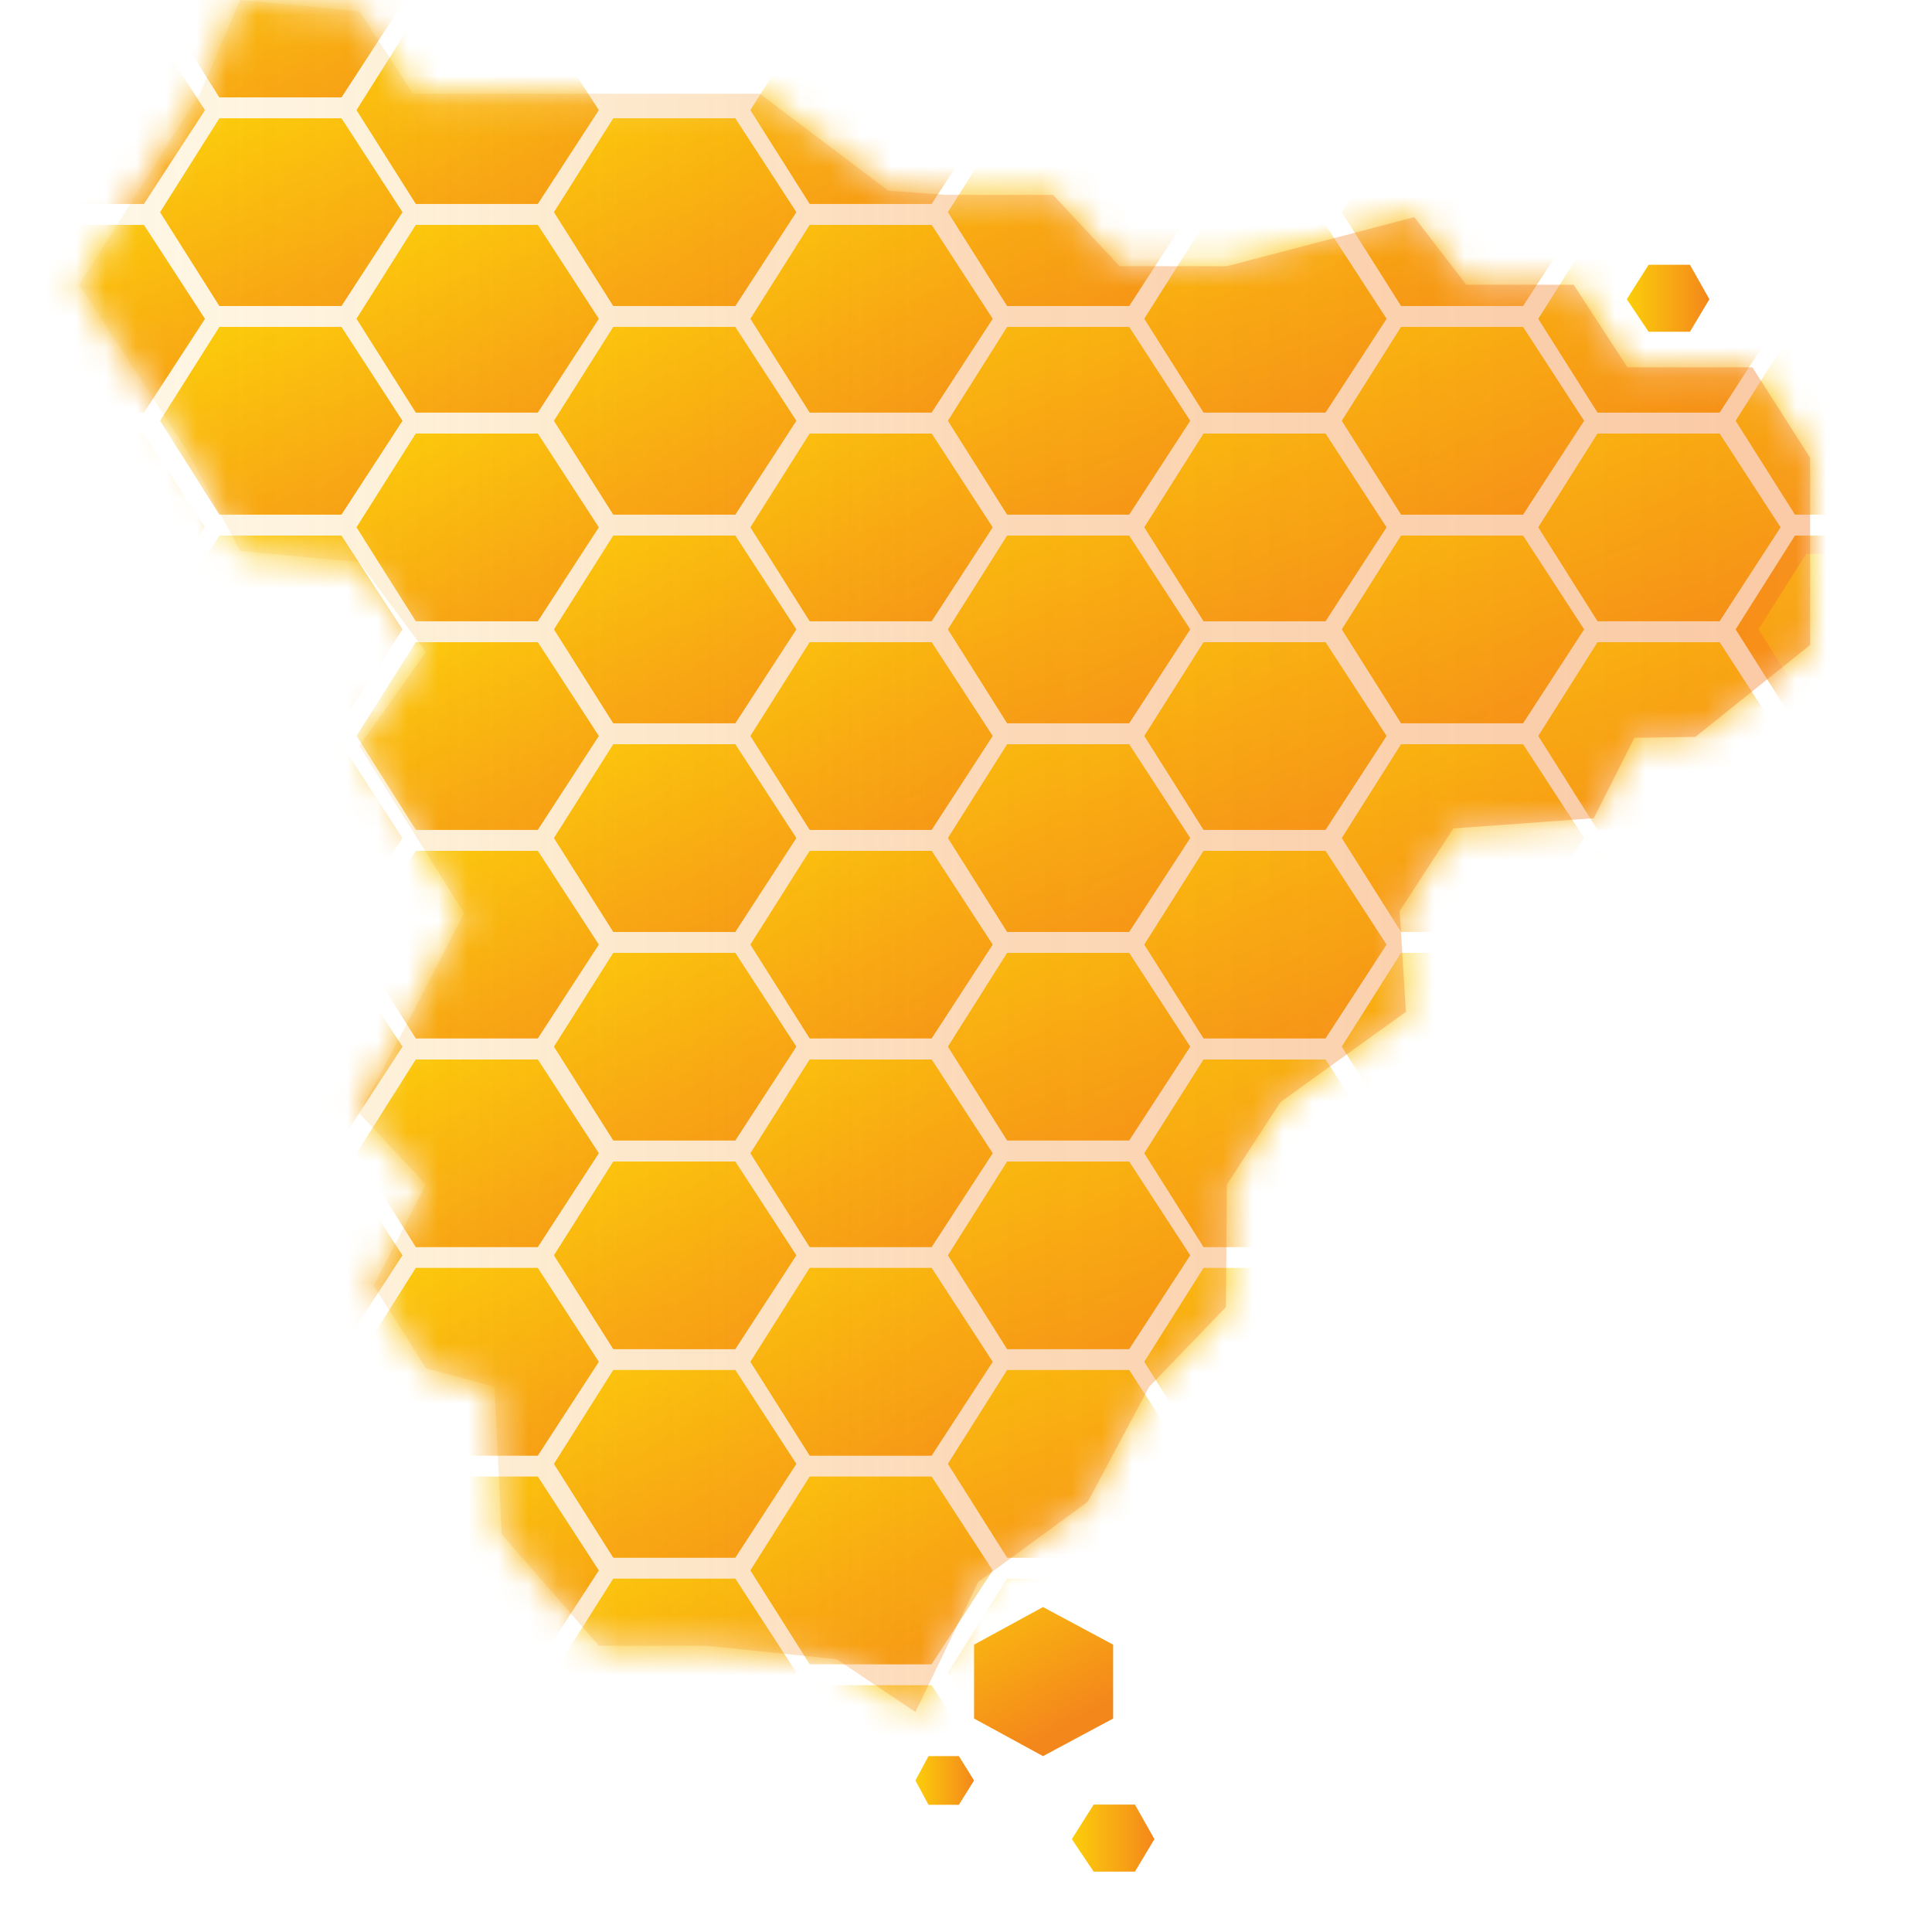<svg width="64" height="64" viewBox="0 0 64 64" fill="none" xmlns="http://www.w3.org/2000/svg">
<path d="M31.764 59.786H30.757L30.325 58.98L30.757 58.174H31.764L32.267 58.98L31.764 59.786Z" fill="url(#paint0_linear_1110_7995)"/>
<path d="M37.597 62H36.229L35.506 60.923L36.229 59.78H37.597L38.242 60.923L37.597 62Z" fill="url(#paint1_linear_1110_7995)"/>
<path d="M55.981 10.99H54.613L53.89 9.913L54.613 8.771H55.981L56.626 9.913L55.981 10.99Z" fill="url(#paint2_linear_1110_7995)"/>
<path d="M32.267 56.929V54.481L34.551 53.236L36.874 54.481V56.929L34.551 58.174L32.267 56.929Z" fill="url(#paint3_linear_1110_7995)"/>
<mask id="mask0_1110_7995" style="mask-type:alpha" maskUnits="userSpaceOnUse" x="2" y="0" width="58" height="57">
<path d="M16.619 50.824L16.38 45.939L14.109 45.325L12.38 42.589L14.109 39.238L11.902 36.88L13.683 33.529L15.374 30.251L11.902 24.711L14.109 21.601L11.902 18.623L7.953 18.25L6.179 14.9L2.623 9.432L6.624 3.104L7.953 0L11.902 0.373L13.683 3.104H25.169L29.421 6.316L31.325 6.454H34.88L37.087 8.818H40.643L46.85 7.194L48.573 9.432H52.129L53.91 12.169H58.052L59.962 15.165V21.366L56.161 24.41L54.142 24.44L52.793 27.105L48.147 27.442L46.366 30.179L46.573 33.517L42.417 36.507L40.643 39.238L40.61 43.298L38.068 45.939L36.035 49.747L32.403 52.406L30.325 56.712L27.711 54.962L23.394 54.517H19.839L16.619 50.824Z" fill="#FCCE0B"/>
</mask>
<g mask="url(#mask0_1110_7995)">
<path d="M4.765 6.755H0.726L-1.236 3.651L0.726 0.541H4.765L6.785 3.651L4.765 6.755Z" fill="url(#paint4_linear_1110_7995)"/>
<path d="M4.404 1.143L6.03 3.645L4.404 6.147H1.1L-0.481 3.645L1.1 1.143H4.404ZM4.765 0.541H0.726L-1.236 3.645L0.726 6.749H4.765L6.785 3.645L4.765 0.541Z" fill="url(#paint5_linear_1110_7995)"/>
<path d="M4.765 13.667H0.726L-1.236 10.563L0.726 7.453H4.765L6.785 10.563L4.765 13.667Z" fill="url(#paint6_linear_1110_7995)"/>
<path d="M4.404 8.055L6.03 10.557L4.404 13.059H1.1L-0.481 10.557L1.1 8.055H4.404ZM4.765 7.453H0.726L-1.236 10.563L0.726 13.667H4.765L6.785 10.563L4.765 7.453Z" fill="url(#paint7_linear_1110_7995)"/>
<path d="M4.765 20.578H0.726L-1.236 17.468L0.726 14.364H4.765L6.785 17.468L4.765 20.578Z" fill="url(#paint8_linear_1110_7995)"/>
<path d="M4.404 14.966L6.03 17.468L4.404 19.971H1.1L-0.481 17.468L1.1 14.966H4.404ZM4.765 14.364H0.726L-1.236 17.468L0.726 20.572H4.765L6.785 17.468L4.765 14.364Z" fill="url(#paint9_linear_1110_7995)"/>
<path d="M11.309 3.224H7.269L5.307 0.12L7.269 -2.984H11.309L13.328 0.12L11.309 3.224Z" fill="url(#paint10_linear_1110_7995)"/>
<path d="M10.947 -2.382L12.573 0.12L10.947 2.622H7.643L6.062 0.12L7.643 -2.382H10.947ZM11.309 -2.984H7.269L5.307 0.12L7.269 3.224H11.309L13.328 0.12L11.309 -2.984Z" fill="url(#paint11_linear_1110_7995)"/>
<path d="M11.309 10.136H7.269L5.307 7.032L7.269 3.922H11.309L13.328 7.032L11.309 10.136Z" fill="url(#paint12_linear_1110_7995)"/>
<path d="M10.947 4.523L12.573 7.026L10.947 9.528H7.643L6.062 7.026L7.643 4.523H10.947ZM11.309 3.922H7.269L5.307 7.026L7.269 10.13H11.309L13.328 7.026L11.309 3.922Z" fill="url(#paint13_linear_1110_7995)"/>
<path d="M11.309 17.047H7.269L5.307 13.943L7.269 10.834H11.309L13.328 13.943L11.309 17.047Z" fill="url(#paint14_linear_1110_7995)"/>
<path d="M10.947 11.435L12.573 13.937L10.947 16.44H7.643L6.062 13.937L7.643 11.435H10.947ZM11.309 10.834H7.269L5.307 13.937L7.269 17.041H11.309L13.328 13.937L11.309 10.834Z" fill="url(#paint15_linear_1110_7995)"/>
<path d="M11.309 23.959H7.269L5.307 20.849L7.269 17.745H11.309L13.328 20.849L11.309 23.959Z" fill="url(#paint16_linear_1110_7995)"/>
<path d="M10.947 18.347L12.573 20.849L10.947 23.351H7.643L6.056 20.849L7.637 18.347H10.947ZM11.309 17.745H7.269L5.307 20.849L7.269 23.953H11.309L13.328 20.849L11.309 17.745Z" fill="url(#paint17_linear_1110_7995)"/>
<path d="M11.309 30.871H7.269L5.307 27.761L7.269 24.657H11.309L13.328 27.761L11.309 30.871Z" fill="url(#paint18_linear_1110_7995)"/>
<path d="M10.947 25.258L12.573 27.761L10.947 30.263H7.643L6.062 27.761L7.643 25.258H10.947ZM11.309 24.657H7.269L5.307 27.761L7.269 30.865H11.309L13.328 27.761L11.309 24.657Z" fill="url(#paint19_linear_1110_7995)"/>
<path d="M11.309 37.776H7.269L5.307 34.672L7.269 31.568H11.309L13.328 34.672L11.309 37.776Z" fill="url(#paint20_linear_1110_7995)"/>
<path d="M10.947 32.17L12.573 34.672L10.947 37.175H7.643L6.062 34.672L7.643 32.17H10.947ZM11.309 31.568H7.269L5.307 34.672L7.269 37.776H11.309L13.328 34.672L11.309 31.568Z" fill="url(#paint21_linear_1110_7995)"/>
<path d="M11.309 44.688H7.269L5.307 41.584L7.269 38.48H11.309L13.328 41.584L11.309 44.688Z" fill="url(#paint22_linear_1110_7995)"/>
<path d="M10.947 39.081L12.573 41.584L10.947 44.086H7.643L6.062 41.584L7.643 39.081H10.947ZM11.309 38.48H7.269L5.307 41.584L7.269 44.688H11.309L13.328 41.584L11.309 38.48Z" fill="url(#paint23_linear_1110_7995)"/>
<path d="M17.813 6.755H13.78L11.818 3.651L13.78 0.541H17.813L19.832 3.651L17.813 6.755Z" fill="url(#paint24_linear_1110_7995)"/>
<path d="M17.451 1.143L19.078 3.645L17.451 6.147H14.148L12.567 3.645L14.148 1.143H17.451ZM17.813 0.541H13.773L11.812 3.645L13.773 6.749H17.813L19.832 3.645L17.813 0.541Z" fill="url(#paint25_linear_1110_7995)"/>
<path d="M17.813 13.666H13.78L11.818 10.563L13.78 7.453H17.813L19.832 10.563L17.813 13.666Z" fill="url(#paint26_linear_1110_7995)"/>
<path d="M17.451 8.055L19.078 10.557L17.451 13.059H14.148L12.567 10.557L14.148 8.055H17.451ZM17.813 7.453H13.773L11.812 10.557L13.773 13.661H17.813L19.832 10.557L17.813 7.453Z" fill="url(#paint27_linear_1110_7995)"/>
<path d="M17.813 20.579H13.78L11.818 17.469L13.78 14.365H17.813L19.832 17.469L17.813 20.579Z" fill="url(#paint28_linear_1110_7995)"/>
<path d="M17.451 14.966L19.078 17.468L17.451 19.971H14.148L12.567 17.468L14.148 14.966H17.451ZM17.813 14.364H13.773L11.812 17.468L13.773 20.572H17.813L19.832 17.468L17.813 14.364Z" fill="url(#paint29_linear_1110_7995)"/>
<path d="M17.813 27.49H13.78L11.818 24.38L13.78 21.276H17.813L19.832 24.38L17.813 27.49Z" fill="url(#paint30_linear_1110_7995)"/>
<path d="M17.451 21.877L19.078 24.38L17.451 26.882H14.148L12.567 24.38L14.148 21.877H17.451ZM17.813 21.276H13.773L11.812 24.38L13.773 27.484H17.813L19.832 24.38L17.813 21.276Z" fill="url(#paint31_linear_1110_7995)"/>
<path d="M17.813 34.395H13.78L11.818 31.291L13.78 28.188H17.813L19.832 31.291L17.813 34.395Z" fill="url(#paint32_linear_1110_7995)"/>
<path d="M17.451 28.789L19.078 31.291L17.451 33.794H14.148L12.567 31.291L14.148 28.789H17.451ZM17.813 28.188H13.773L11.812 31.291L13.773 34.395H17.813L19.832 31.291L17.813 28.188Z" fill="url(#paint33_linear_1110_7995)"/>
<path d="M17.813 41.307H13.78L11.818 38.203L13.78 35.099H17.813L19.832 38.203L17.813 41.307Z" fill="url(#paint34_linear_1110_7995)"/>
<path d="M17.451 35.701L19.078 38.203L17.451 40.705H14.148L12.567 38.203L14.148 35.701H17.451ZM17.813 35.099H13.773L11.812 38.203L13.773 41.307H17.813L19.832 38.203L17.813 35.099Z" fill="url(#paint35_linear_1110_7995)"/>
<path d="M17.813 48.219H13.78L11.818 45.115L13.78 42.005H17.813L19.832 45.115L17.813 48.219Z" fill="url(#paint36_linear_1110_7995)"/>
<path d="M17.451 42.606L19.078 45.109L17.451 47.611H14.148L12.567 45.109L14.148 42.606H17.451ZM17.813 42.005H13.773L11.812 45.109L13.773 48.213H17.813L19.832 45.109L17.813 42.005Z" fill="url(#paint37_linear_1110_7995)"/>
<path d="M17.813 55.13H13.78L11.818 52.026L13.78 48.916H17.813L19.832 52.026L17.813 55.13Z" fill="url(#paint38_linear_1110_7995)"/>
<path d="M17.451 49.518L19.078 52.02L17.451 54.523H14.148L12.567 52.02L14.148 49.518H17.451ZM17.813 48.916H13.773L11.812 52.02L13.773 55.124H17.813L19.832 52.02L17.813 48.916Z" fill="url(#paint39_linear_1110_7995)"/>
<path d="M24.356 10.136H20.317L18.355 7.032L20.317 3.922H24.356L26.376 7.032L24.356 10.136Z" fill="url(#paint40_linear_1110_7995)"/>
<path d="M23.995 4.523L25.621 7.026L23.995 9.528H20.691L19.11 7.026L20.691 4.523H23.995ZM24.356 3.922H20.317L18.355 7.026L20.317 10.13H24.356L26.376 7.026L24.356 3.922Z" fill="url(#paint41_linear_1110_7995)"/>
<path d="M24.356 17.047H20.317L18.355 13.943L20.317 10.834H24.356L26.376 13.943L24.356 17.047Z" fill="url(#paint42_linear_1110_7995)"/>
<path d="M23.995 11.435L25.621 13.937L23.995 16.44H20.691L19.11 13.937L20.691 11.435H23.995ZM24.356 10.834H20.317L18.355 13.937L20.317 17.041H24.356L26.376 13.937L24.356 10.834Z" fill="url(#paint43_linear_1110_7995)"/>
<path d="M24.356 23.959H20.317L18.355 20.849L20.317 17.745H24.356L26.376 20.849L24.356 23.959Z" fill="url(#paint44_linear_1110_7995)"/>
<path d="M23.995 18.347L25.621 20.849L23.995 23.351H20.691L19.11 20.849L20.691 18.347H23.995ZM24.356 17.745H20.317L18.355 20.849L20.317 23.953H24.356L26.376 20.849L24.356 17.745Z" fill="url(#paint45_linear_1110_7995)"/>
<path d="M24.356 30.871H20.317L18.355 27.761L20.317 24.657H24.356L26.376 27.761L24.356 30.871Z" fill="url(#paint46_linear_1110_7995)"/>
<path d="M23.995 25.258L25.621 27.761L23.995 30.263H20.691L19.11 27.761L20.691 25.258H23.995ZM24.356 24.657H20.317L18.355 27.761L20.317 30.865H24.356L26.376 27.761L24.356 24.657Z" fill="url(#paint47_linear_1110_7995)"/>
<path d="M24.356 37.776H20.317L18.355 34.672L20.317 31.568H24.356L26.376 34.672L24.356 37.776Z" fill="url(#paint48_linear_1110_7995)"/>
<path d="M23.995 32.17L25.621 34.672L23.995 37.175H20.691L19.11 34.672L20.691 32.17H23.995ZM24.356 31.568H20.317L18.355 34.672L20.317 37.776H24.356L26.376 34.672L24.356 31.568Z" fill="url(#paint49_linear_1110_7995)"/>
<path d="M24.356 44.688H20.317L18.355 41.584L20.317 38.48H24.356L26.376 41.584L24.356 44.688Z" fill="url(#paint50_linear_1110_7995)"/>
<path d="M23.995 39.081L25.621 41.584L23.995 44.086H20.691L19.11 41.584L20.691 39.081H23.995ZM24.356 38.48H20.317L18.355 41.584L20.317 44.688H24.356L26.376 41.584L24.356 38.48Z" fill="url(#paint51_linear_1110_7995)"/>
<path d="M24.356 51.6H20.317L18.355 48.496L20.317 45.386H24.356L26.376 48.496L24.356 51.6Z" fill="url(#paint52_linear_1110_7995)"/>
<path d="M23.995 45.987L25.621 48.49L23.995 50.992H20.691L19.11 48.49L20.691 45.987H23.995ZM24.356 45.386H20.317L18.355 48.49L20.317 51.594H24.356L26.376 48.49L24.356 45.386Z" fill="url(#paint53_linear_1110_7995)"/>
<path d="M24.356 58.511H20.317L18.355 55.407L20.317 52.297H24.356L26.376 55.407L24.356 58.511Z" fill="url(#paint54_linear_1110_7995)"/>
<path d="M23.995 52.898L25.621 55.401L23.995 57.903H20.691L19.11 55.401L20.691 52.898H23.995ZM24.356 52.297H20.317L18.355 55.401L20.317 58.505H24.356L26.376 55.401L24.356 52.297Z" fill="url(#paint55_linear_1110_7995)"/>
<path d="M30.86 6.755H26.827L24.866 3.651L26.827 0.541H30.86L32.88 3.651L30.86 6.755Z" fill="url(#paint56_linear_1110_7995)"/>
<path d="M30.499 1.143L32.125 3.651L30.499 6.153H27.195L25.614 3.651L27.195 1.149H30.499M30.86 0.541H26.821L24.859 3.645L26.821 6.749H30.86L32.88 3.645L30.86 0.541Z" fill="url(#paint57_linear_1110_7995)"/>
<path d="M30.86 13.666H26.827L24.866 10.563L26.827 7.453H30.86L32.88 10.563L30.86 13.666Z" fill="url(#paint58_linear_1110_7995)"/>
<path d="M30.499 8.055L32.125 10.563L30.499 13.065H27.195L25.614 10.563L27.195 8.061H30.499M30.86 7.453H26.821L24.859 10.557L26.821 13.661H30.86L32.88 10.557L30.86 7.453Z" fill="url(#paint59_linear_1110_7995)"/>
<path d="M30.86 20.579H26.827L24.866 17.469L26.827 14.365H30.86L32.88 17.469L30.86 20.579Z" fill="url(#paint60_linear_1110_7995)"/>
<path d="M30.499 14.966L32.125 17.468L30.499 19.971H27.195L25.614 17.468L27.195 14.966H30.499ZM30.86 14.364H26.821L24.859 17.468L26.821 20.572H30.86L32.88 17.468L30.86 14.364Z" fill="url(#paint61_linear_1110_7995)"/>
<path d="M30.86 27.49H26.827L24.866 24.38L26.827 21.276H30.86L32.88 24.38L30.86 27.49Z" fill="url(#paint62_linear_1110_7995)"/>
<path d="M30.499 21.877L32.125 24.38L30.499 26.882H27.195L25.614 24.38L27.195 21.877H30.499ZM30.86 21.276H26.821L24.859 24.38L26.821 27.484H30.86L32.88 24.38L30.86 21.276Z" fill="url(#paint63_linear_1110_7995)"/>
<path d="M30.86 34.395H26.827L24.866 31.291L26.827 28.188H30.86L32.88 31.291L30.86 34.395Z" fill="url(#paint64_linear_1110_7995)"/>
<path d="M30.499 28.789L32.125 31.291L30.499 33.794H27.195L25.614 31.291L27.195 28.789H30.499ZM30.86 28.188H26.821L24.859 31.291L26.821 34.395H30.86L32.88 31.291L30.86 28.188Z" fill="url(#paint65_linear_1110_7995)"/>
<path d="M30.86 41.307H26.827L24.866 38.203L26.827 35.099H30.86L32.88 38.203L30.86 41.307Z" fill="url(#paint66_linear_1110_7995)"/>
<path d="M30.499 35.701L32.125 38.203L30.499 40.705H27.195L25.614 38.203L27.195 35.701H30.499ZM30.86 35.099H26.821L24.859 38.203L26.821 41.307H30.86L32.88 38.203L30.86 35.099Z" fill="url(#paint67_linear_1110_7995)"/>
<path d="M30.86 48.219H26.827L24.866 45.115L26.827 42.005H30.86L32.88 45.115L30.86 48.219Z" fill="url(#paint68_linear_1110_7995)"/>
<path d="M30.499 42.606L32.125 45.109L30.499 47.611H27.195L25.614 45.109L27.195 42.606H30.499ZM30.86 42.005H26.821L24.859 45.109L26.821 48.213H30.86L32.88 45.109L30.86 42.005Z" fill="url(#paint69_linear_1110_7995)"/>
<path d="M30.86 55.13H26.827L24.866 52.026L26.827 48.916H30.86L32.88 52.026L30.86 55.13Z" fill="url(#paint70_linear_1110_7995)"/>
<path d="M30.499 49.518L32.125 52.02L30.499 54.523H27.195L25.614 52.02L27.195 49.518H30.499ZM30.86 48.916H26.821L24.859 52.02L26.821 55.124H30.86L32.88 52.02L30.86 48.916Z" fill="url(#paint71_linear_1110_7995)"/>
<path d="M30.86 62.042H26.827L24.866 58.932L26.827 55.828H30.86L32.88 58.932L30.86 62.042Z" fill="url(#paint72_linear_1110_7995)"/>
<path d="M30.499 56.43L32.125 58.932L30.499 61.434H27.195L25.614 58.932L27.195 56.43H30.499ZM30.86 55.828H26.821L24.859 58.932L26.821 62.036H30.86L32.88 58.932L30.86 55.828Z" fill="url(#paint73_linear_1110_7995)"/>
<path d="M37.403 10.136H33.364L31.409 7.032L33.364 3.922H37.403L39.423 7.032L37.403 10.136Z" fill="url(#paint74_linear_1110_7995)"/>
<path d="M37.042 4.523L38.668 7.026L37.042 9.528H33.738L32.157 7.026L33.738 4.523H37.042ZM37.403 3.922H33.364L31.402 7.026L33.364 10.13H37.403L39.423 7.026L37.403 3.922Z" fill="url(#paint75_linear_1110_7995)"/>
<path d="M37.403 17.047H33.364L31.409 13.943L33.364 10.834H37.403L39.423 13.943L37.403 17.047Z" fill="url(#paint76_linear_1110_7995)"/>
<path d="M37.042 11.435L38.668 13.937L37.042 16.44H33.738L32.157 13.937L33.738 11.435H37.042ZM37.403 10.834H33.364L31.402 13.937L33.364 17.041H37.403L39.423 13.937L37.403 10.834Z" fill="url(#paint77_linear_1110_7995)"/>
<path d="M37.403 23.959H33.364L31.409 20.849L33.364 17.745H37.403L39.423 20.849L37.403 23.959Z" fill="url(#paint78_linear_1110_7995)"/>
<path d="M37.042 18.347L38.668 20.849L37.042 23.351H33.738L32.157 20.849L33.738 18.347H37.042ZM37.403 17.745H33.364L31.402 20.849L33.364 23.953H37.403L39.423 20.849L37.403 17.745Z" fill="url(#paint79_linear_1110_7995)"/>
<path d="M37.403 30.871H33.364L31.409 27.761L33.364 24.657H37.403L39.423 27.761L37.403 30.871Z" fill="url(#paint80_linear_1110_7995)"/>
<path d="M37.042 25.258L38.668 27.761L37.042 30.263H33.738L32.157 27.761L33.738 25.258H37.042ZM37.403 24.657H33.364L31.402 27.761L33.364 30.865H37.403L39.423 27.761L37.403 24.657Z" fill="url(#paint81_linear_1110_7995)"/>
<path d="M37.403 37.776H33.364L31.409 34.672L33.364 31.568H37.403L39.423 34.672L37.403 37.776Z" fill="url(#paint82_linear_1110_7995)"/>
<path d="M37.042 32.17L38.668 34.672L37.042 37.175H33.738L32.157 34.672L33.738 32.17H37.042ZM37.403 31.568H33.364L31.402 34.672L33.364 37.776H37.403L39.423 34.672L37.403 31.568Z" fill="url(#paint83_linear_1110_7995)"/>
<path d="M37.403 44.688H33.364L31.409 41.584L33.364 38.48H37.403L39.423 41.584L37.403 44.688Z" fill="url(#paint84_linear_1110_7995)"/>
<path d="M37.042 39.081L38.668 41.584L37.042 44.086H33.738L32.157 41.584L33.738 39.081H37.042ZM37.403 38.48H33.364L31.402 41.584L33.364 44.688H37.403L39.423 41.584L37.403 38.48Z" fill="url(#paint85_linear_1110_7995)"/>
<path d="M37.403 51.6H33.364L31.409 48.496L33.364 45.386H37.403L39.423 48.496L37.403 51.6Z" fill="url(#paint86_linear_1110_7995)"/>
<path d="M37.042 45.987L38.668 48.49L37.042 50.992H33.738L32.157 48.49L33.738 45.987H37.042ZM37.403 45.386H33.364L31.402 48.49L33.364 51.594H37.403L39.423 48.49L37.403 45.386Z" fill="url(#paint87_linear_1110_7995)"/>
<path d="M37.403 58.511H33.364L31.409 55.407L33.364 52.297H37.403L39.423 55.407L37.403 58.511Z" fill="url(#paint88_linear_1110_7995)"/>
<path d="M37.042 52.898L38.668 55.401L37.042 57.903H33.738L32.157 55.401L33.738 52.898H37.042ZM37.403 52.297H33.364L31.402 55.401L33.364 58.505H37.403L39.423 55.401L37.403 52.297Z" fill="url(#paint89_linear_1110_7995)"/>
<path d="M43.908 13.666H39.875L37.913 10.563L39.875 7.453H43.908L45.927 10.563L43.908 13.666Z" fill="url(#paint90_linear_1110_7995)"/>
<path d="M43.546 8.055L45.172 10.557L43.546 13.059H40.243L38.662 10.557L40.243 8.055H43.546ZM43.908 7.453H39.868L37.907 10.557L39.868 13.661H43.908L45.927 10.557L43.908 7.453Z" fill="url(#paint91_linear_1110_7995)"/>
<path d="M43.908 20.579H39.875L37.913 17.469L39.875 14.365H43.908L45.927 17.469L43.908 20.579Z" fill="url(#paint92_linear_1110_7995)"/>
<path d="M43.546 14.966L45.172 17.468L43.546 19.971H40.243L38.662 17.468L40.243 14.966H43.546ZM43.908 14.364H39.868L37.907 17.468L39.868 20.572H43.908L45.927 17.468L43.908 14.364Z" fill="url(#paint93_linear_1110_7995)"/>
<path d="M43.908 27.49H39.875L37.913 24.38L39.875 21.276H43.908L45.927 24.38L43.908 27.49Z" fill="url(#paint94_linear_1110_7995)"/>
<path d="M43.546 21.877L45.172 24.38L43.546 26.882H40.243L38.662 24.38L40.243 21.877H43.546ZM43.908 21.276H39.868L37.907 24.38L39.868 27.484H43.908L45.927 24.38L43.908 21.276Z" fill="url(#paint95_linear_1110_7995)"/>
<path d="M43.908 34.395H39.875L37.913 31.291L39.875 28.188H43.908L45.927 31.291L43.908 34.395Z" fill="url(#paint96_linear_1110_7995)"/>
<path d="M43.546 28.789L45.172 31.291L43.546 33.794H40.243L38.662 31.291L40.243 28.789H43.546ZM43.908 28.188H39.868L37.907 31.291L39.868 34.395H43.908L45.927 31.291L43.908 28.188Z" fill="url(#paint97_linear_1110_7995)"/>
<path d="M43.908 41.307H39.875L37.913 38.203L39.875 35.099H43.908L45.927 38.203L43.908 41.307Z" fill="url(#paint98_linear_1110_7995)"/>
<path d="M43.546 35.701L45.172 38.203L43.546 40.705H40.243L38.662 38.203L40.243 35.701H43.546ZM43.908 35.099H39.868L37.907 38.203L39.868 41.307H43.908L45.927 38.203L43.908 35.099Z" fill="url(#paint99_linear_1110_7995)"/>
<path d="M43.908 48.219H39.875L37.913 45.115L39.875 42.005H43.908L45.927 45.115L43.908 48.219Z" fill="url(#paint100_linear_1110_7995)"/>
<path d="M43.546 42.606L45.172 45.109L43.546 47.611H40.243L38.662 45.109L40.243 42.606H43.546ZM43.908 42.005H39.868L37.907 45.109L39.868 48.213H43.908L45.927 45.109L43.908 42.005Z" fill="url(#paint101_linear_1110_7995)"/>
<path d="M43.908 62.042H39.875L37.913 58.932L39.875 55.828H43.908L45.927 58.932L43.908 62.042Z" fill="url(#paint102_linear_1110_7995)"/>
<path d="M43.546 56.43L45.172 58.932L43.546 61.434H40.243L38.662 58.932L40.243 56.43H43.546ZM43.908 55.828H39.868L37.907 58.932L39.868 62.036H43.908L45.927 58.932L43.908 55.828Z" fill="url(#paint103_linear_1110_7995)"/>
<path d="M50.451 10.136H46.418L44.456 7.032L46.418 3.922H50.451L52.471 7.032L50.451 10.136Z" fill="url(#paint104_linear_1110_7995)"/>
<path d="M50.09 4.523L51.716 7.026L50.09 9.528H46.786L45.205 7.026L46.786 4.523H50.09ZM50.451 3.922H46.411L44.45 7.026L46.411 10.13H50.451L52.471 7.026L50.451 3.922Z" fill="url(#paint105_linear_1110_7995)"/>
<path d="M50.451 17.047H46.418L44.456 13.943L46.418 10.834H50.451L52.471 13.943L50.451 17.047Z" fill="url(#paint106_linear_1110_7995)"/>
<path d="M50.09 11.435L51.716 13.937L50.09 16.44H46.786L45.205 13.937L46.786 11.435H50.09ZM50.451 10.834H46.411L44.45 13.937L46.411 17.041H50.451L52.471 13.937L50.451 10.834Z" fill="url(#paint107_linear_1110_7995)"/>
<path d="M50.451 23.959H46.418L44.456 20.849L46.418 17.745H50.451L52.471 20.849L50.451 23.959Z" fill="url(#paint108_linear_1110_7995)"/>
<path d="M50.09 18.347L51.716 20.849L50.09 23.351H46.786L45.205 20.849L46.786 18.347H50.09ZM50.451 17.745H46.411L44.45 20.849L46.411 23.953H50.451L52.471 20.849L50.451 17.745Z" fill="url(#paint109_linear_1110_7995)"/>
<path d="M50.451 30.871H46.418L44.456 27.761L46.418 24.657H50.451L52.471 27.761L50.451 30.871Z" fill="url(#paint110_linear_1110_7995)"/>
<path d="M50.09 25.258L51.716 27.761L50.09 30.263H46.786L45.205 27.761L46.786 25.258H50.09ZM50.451 24.657H46.411L44.45 27.761L46.411 30.865H50.451L52.471 27.761L50.451 24.657Z" fill="url(#paint111_linear_1110_7995)"/>
<path d="M50.451 37.776H46.418L44.456 34.672L46.418 31.568H50.451L52.471 34.672L50.451 37.776Z" fill="url(#paint112_linear_1110_7995)"/>
<path d="M50.09 32.17L51.716 34.672L50.09 37.175H46.786L45.205 34.672L46.786 32.17H50.09ZM50.451 31.568H46.411L44.45 34.672L46.411 37.776H50.451L52.471 34.672L50.451 31.568Z" fill="url(#paint113_linear_1110_7995)"/>
<path d="M56.962 13.667H52.922L50.961 10.563L52.922 7.453H56.962L58.975 10.563L56.962 13.667Z" fill="url(#paint114_linear_1110_7995)"/>
<path d="M56.594 8.055L58.22 10.557L56.594 13.059H53.29L51.709 10.557L53.29 8.055H56.594ZM56.962 7.453H52.922L50.961 10.557L52.922 13.661H56.962L58.981 10.557L56.962 7.453Z" fill="url(#paint115_linear_1110_7995)"/>
<path d="M56.962 20.578H52.922L50.961 17.468L52.922 14.364H56.962L58.975 17.468L56.962 20.578Z" fill="url(#paint116_linear_1110_7995)"/>
<path d="M56.594 14.966L58.22 17.468L56.594 19.971H53.29L51.709 17.468L53.29 14.966H56.594ZM56.962 14.364H52.922L50.961 17.468L52.922 20.572H56.962L58.981 17.468L56.962 14.364Z" fill="url(#paint117_linear_1110_7995)"/>
<path d="M56.962 27.49H52.922L50.961 24.38L52.922 21.276H56.962L58.975 24.38L56.962 27.49Z" fill="url(#paint118_linear_1110_7995)"/>
<path d="M56.594 21.877L58.22 24.38L56.594 26.882H53.29L51.709 24.38L53.29 21.877H56.594ZM56.962 21.276H52.922L50.961 24.38L52.922 27.484H56.962L58.981 24.38L56.962 21.276Z" fill="url(#paint119_linear_1110_7995)"/>
<path d="M56.962 34.395H52.922L50.961 31.291L52.922 28.188H56.962L58.975 31.291L56.962 34.395Z" fill="url(#paint120_linear_1110_7995)"/>
<path d="M56.594 28.789L58.22 31.291L56.594 33.794H53.29L51.709 31.291L53.29 28.789H56.594ZM56.962 28.188H52.922L50.961 31.291L52.922 34.395H56.962L58.981 31.291L56.962 28.188Z" fill="url(#paint121_linear_1110_7995)"/>
<path d="M63.498 10.136H59.465L57.504 7.032L59.465 3.922H63.498L65.518 7.032L63.498 10.136Z" fill="url(#paint122_linear_1110_7995)"/>
<path d="M63.137 4.523L64.763 7.026L63.137 9.528H59.833L58.252 7.026L59.833 4.523H63.137ZM63.498 3.922H59.459L57.497 7.026L59.459 10.13H63.498L65.518 7.026L63.498 3.922Z" fill="url(#paint123_linear_1110_7995)"/>
<path d="M63.498 17.047H59.465L57.504 13.943L59.465 10.834H63.498L65.518 13.943L63.498 17.047Z" fill="url(#paint124_linear_1110_7995)"/>
<path d="M63.137 11.435L64.763 13.937L63.137 16.44H59.833L58.252 13.937L59.833 11.435H63.137ZM63.498 10.834H59.459L57.497 13.937L59.459 17.041H63.498L65.518 13.937L63.498 10.834Z" fill="url(#paint125_linear_1110_7995)"/>
<path d="M63.498 23.959H59.465L57.504 20.849L59.465 17.745H63.498L65.518 20.849L63.498 23.959Z" fill="url(#paint126_linear_1110_7995)"/>
<path d="M63.137 18.347L64.763 20.849L63.137 23.351H59.833L58.252 20.849L59.833 18.347H63.137ZM63.498 17.745H59.459L57.497 20.849L59.459 23.953H63.498L65.518 20.849L63.498 17.745Z" fill="#F89D16"/>
</g>
<path opacity="0.39" d="M16.619 50.824L16.38 45.939L14.109 45.325L12.38 42.589L14.109 39.238L11.902 36.88L13.683 33.529L15.374 30.251L11.902 24.711L14.109 21.601L11.902 18.623L7.953 18.25L6.179 14.9L2.623 9.432L6.624 3.104L7.953 0L11.902 0.373L13.683 3.104H25.169L29.421 6.316L31.325 6.454H34.88L37.087 8.818H40.643L46.85 7.194L48.573 9.432H52.129L53.91 12.169H58.052L59.962 15.165V21.366L56.161 24.41L54.142 24.44L52.793 27.105L48.147 27.442L46.366 30.179L46.573 33.517L42.417 36.507L40.643 39.238L40.61 43.298L38.068 45.939L36.035 49.747L32.403 52.406L30.325 56.712L27.711 54.962L23.394 54.517H19.839L16.619 50.824Z" fill="url(#paint127_linear_1110_7995)"/>
<defs>
<linearGradient id="paint0_linear_1110_7995" x1="30.32" y1="58.98" x2="32.266" y2="58.98" gradientUnits="userSpaceOnUse">
<stop stop-color="#FCCE0B"/>
<stop offset="1" stop-color="#F4871B"/>
</linearGradient>
<linearGradient id="paint1_linear_1110_7995" x1="35.507" y1="60.894" x2="38.245" y2="60.894" gradientUnits="userSpaceOnUse">
<stop stop-color="#FCCE0B"/>
<stop offset="1" stop-color="#F4871B"/>
</linearGradient>
<linearGradient id="paint2_linear_1110_7995" x1="53.894" y1="9.884" x2="56.632" y2="9.884" gradientUnits="userSpaceOnUse">
<stop stop-color="#FCCE0B"/>
<stop offset="1" stop-color="#F4871B"/>
</linearGradient>
<linearGradient id="paint3_linear_1110_7995" x1="31.864" y1="51.576" x2="35.107" y2="57.269" gradientUnits="userSpaceOnUse">
<stop stop-color="#FCCE0B"/>
<stop offset="1" stop-color="#F4871B"/>
</linearGradient>
<linearGradient id="paint4_linear_1110_7995" x1="1.142" y1="0.541" x2="4.846" y2="10.882" gradientUnits="userSpaceOnUse">
<stop stop-color="#FCCE0B"/>
<stop offset="1" stop-color="#F4871B"/>
</linearGradient>
<linearGradient id="paint5_linear_1110_7995" x1="1.142" y1="0.541" x2="4.84" y2="10.874" gradientUnits="userSpaceOnUse">
<stop stop-color="#FCCE0B"/>
<stop offset="1" stop-color="#F4871B"/>
</linearGradient>
<linearGradient id="paint6_linear_1110_7995" x1="1.142" y1="7.453" x2="4.846" y2="17.794" gradientUnits="userSpaceOnUse">
<stop stop-color="#FCCE0B"/>
<stop offset="1" stop-color="#F4871B"/>
</linearGradient>
<linearGradient id="paint7_linear_1110_7995" x1="1.142" y1="7.453" x2="4.846" y2="17.794" gradientUnits="userSpaceOnUse">
<stop stop-color="#FCCE0B"/>
<stop offset="1" stop-color="#F4871B"/>
</linearGradient>
<linearGradient id="paint8_linear_1110_7995" x1="1.142" y1="14.364" x2="4.846" y2="24.705" gradientUnits="userSpaceOnUse">
<stop stop-color="#FCCE0B"/>
<stop offset="1" stop-color="#F4871B"/>
</linearGradient>
<linearGradient id="paint9_linear_1110_7995" x1="1.142" y1="14.364" x2="4.84" y2="24.697" gradientUnits="userSpaceOnUse">
<stop stop-color="#FCCE0B"/>
<stop offset="1" stop-color="#F4871B"/>
</linearGradient>
<linearGradient id="paint10_linear_1110_7995" x1="7.685" y1="-2.984" x2="11.383" y2="7.349" gradientUnits="userSpaceOnUse">
<stop stop-color="#FCCE0B"/>
<stop offset="1" stop-color="#F4871B"/>
</linearGradient>
<linearGradient id="paint11_linear_1110_7995" x1="7.685" y1="-2.984" x2="11.383" y2="7.349" gradientUnits="userSpaceOnUse">
<stop stop-color="#FCCE0B"/>
<stop offset="1" stop-color="#F4871B"/>
</linearGradient>
<linearGradient id="paint12_linear_1110_7995" x1="7.685" y1="3.922" x2="11.389" y2="14.263" gradientUnits="userSpaceOnUse">
<stop stop-color="#FCCE0B"/>
<stop offset="1" stop-color="#F4871B"/>
</linearGradient>
<linearGradient id="paint13_linear_1110_7995" x1="7.685" y1="3.922" x2="11.383" y2="14.255" gradientUnits="userSpaceOnUse">
<stop stop-color="#FCCE0B"/>
<stop offset="1" stop-color="#F4871B"/>
</linearGradient>
<linearGradient id="paint14_linear_1110_7995" x1="7.685" y1="10.834" x2="11.389" y2="21.174" gradientUnits="userSpaceOnUse">
<stop stop-color="#FCCE0B"/>
<stop offset="1" stop-color="#F4871B"/>
</linearGradient>
<linearGradient id="paint15_linear_1110_7995" x1="7.685" y1="10.834" x2="11.383" y2="21.166" gradientUnits="userSpaceOnUse">
<stop stop-color="#FCCE0B"/>
<stop offset="1" stop-color="#F4871B"/>
</linearGradient>
<linearGradient id="paint16_linear_1110_7995" x1="7.685" y1="17.745" x2="11.389" y2="28.086" gradientUnits="userSpaceOnUse">
<stop stop-color="#FCCE0B"/>
<stop offset="1" stop-color="#F4871B"/>
</linearGradient>
<linearGradient id="paint17_linear_1110_7995" x1="7.685" y1="17.745" x2="11.383" y2="28.078" gradientUnits="userSpaceOnUse">
<stop stop-color="#FCCE0B"/>
<stop offset="1" stop-color="#F4871B"/>
</linearGradient>
<linearGradient id="paint18_linear_1110_7995" x1="7.685" y1="24.657" x2="11.389" y2="34.998" gradientUnits="userSpaceOnUse">
<stop stop-color="#FCCE0B"/>
<stop offset="1" stop-color="#F4871B"/>
</linearGradient>
<linearGradient id="paint19_linear_1110_7995" x1="7.685" y1="24.657" x2="11.383" y2="34.99" gradientUnits="userSpaceOnUse">
<stop stop-color="#FCCE0B"/>
<stop offset="1" stop-color="#F4871B"/>
</linearGradient>
<linearGradient id="paint20_linear_1110_7995" x1="7.685" y1="31.568" x2="11.383" y2="41.901" gradientUnits="userSpaceOnUse">
<stop stop-color="#FCCE0B"/>
<stop offset="1" stop-color="#F4871B"/>
</linearGradient>
<linearGradient id="paint21_linear_1110_7995" x1="7.685" y1="31.568" x2="11.383" y2="41.901" gradientUnits="userSpaceOnUse">
<stop stop-color="#FCCE0B"/>
<stop offset="1" stop-color="#F4871B"/>
</linearGradient>
<linearGradient id="paint22_linear_1110_7995" x1="7.685" y1="38.48" x2="11.383" y2="48.813" gradientUnits="userSpaceOnUse">
<stop stop-color="#FCCE0B"/>
<stop offset="1" stop-color="#F4871B"/>
</linearGradient>
<linearGradient id="paint23_linear_1110_7995" x1="7.685" y1="38.48" x2="11.383" y2="48.813" gradientUnits="userSpaceOnUse">
<stop stop-color="#FCCE0B"/>
<stop offset="1" stop-color="#F4871B"/>
</linearGradient>
<linearGradient id="paint24_linear_1110_7995" x1="14.194" y1="0.541" x2="17.901" y2="10.88" gradientUnits="userSpaceOnUse">
<stop stop-color="#FCCE0B"/>
<stop offset="1" stop-color="#F4871B"/>
</linearGradient>
<linearGradient id="paint25_linear_1110_7995" x1="14.189" y1="0.541" x2="17.887" y2="10.874" gradientUnits="userSpaceOnUse">
<stop stop-color="#FCCE0B"/>
<stop offset="1" stop-color="#F4871B"/>
</linearGradient>
<linearGradient id="paint26_linear_1110_7995" x1="14.194" y1="7.453" x2="17.901" y2="17.791" gradientUnits="userSpaceOnUse">
<stop stop-color="#FCCE0B"/>
<stop offset="1" stop-color="#F4871B"/>
</linearGradient>
<linearGradient id="paint27_linear_1110_7995" x1="14.189" y1="7.453" x2="17.887" y2="17.786" gradientUnits="userSpaceOnUse">
<stop stop-color="#FCCE0B"/>
<stop offset="1" stop-color="#F4871B"/>
</linearGradient>
<linearGradient id="paint28_linear_1110_7995" x1="14.194" y1="14.365" x2="17.901" y2="24.704" gradientUnits="userSpaceOnUse">
<stop stop-color="#FCCE0B"/>
<stop offset="1" stop-color="#F4871B"/>
</linearGradient>
<linearGradient id="paint29_linear_1110_7995" x1="14.189" y1="14.364" x2="17.887" y2="24.697" gradientUnits="userSpaceOnUse">
<stop stop-color="#FCCE0B"/>
<stop offset="1" stop-color="#F4871B"/>
</linearGradient>
<linearGradient id="paint30_linear_1110_7995" x1="14.194" y1="21.276" x2="17.901" y2="31.615" gradientUnits="userSpaceOnUse">
<stop stop-color="#FCCE0B"/>
<stop offset="1" stop-color="#F4871B"/>
</linearGradient>
<linearGradient id="paint31_linear_1110_7995" x1="14.189" y1="21.276" x2="17.887" y2="31.609" gradientUnits="userSpaceOnUse">
<stop stop-color="#FCCE0B"/>
<stop offset="1" stop-color="#F4871B"/>
</linearGradient>
<linearGradient id="paint32_linear_1110_7995" x1="14.194" y1="28.188" x2="17.894" y2="38.519" gradientUnits="userSpaceOnUse">
<stop stop-color="#FCCE0B"/>
<stop offset="1" stop-color="#F4871B"/>
</linearGradient>
<linearGradient id="paint33_linear_1110_7995" x1="14.189" y1="28.188" x2="17.887" y2="38.52" gradientUnits="userSpaceOnUse">
<stop stop-color="#FCCE0B"/>
<stop offset="1" stop-color="#F4871B"/>
</linearGradient>
<linearGradient id="paint34_linear_1110_7995" x1="14.194" y1="35.099" x2="17.894" y2="45.43" gradientUnits="userSpaceOnUse">
<stop stop-color="#FCCE0B"/>
<stop offset="1" stop-color="#F4871B"/>
</linearGradient>
<linearGradient id="paint35_linear_1110_7995" x1="14.189" y1="35.099" x2="17.887" y2="45.432" gradientUnits="userSpaceOnUse">
<stop stop-color="#FCCE0B"/>
<stop offset="1" stop-color="#F4871B"/>
</linearGradient>
<linearGradient id="paint36_linear_1110_7995" x1="14.194" y1="42.005" x2="17.901" y2="52.344" gradientUnits="userSpaceOnUse">
<stop stop-color="#FCCE0B"/>
<stop offset="1" stop-color="#F4871B"/>
</linearGradient>
<linearGradient id="paint37_linear_1110_7995" x1="14.189" y1="42.005" x2="17.887" y2="52.338" gradientUnits="userSpaceOnUse">
<stop stop-color="#FCCE0B"/>
<stop offset="1" stop-color="#F4871B"/>
</linearGradient>
<linearGradient id="paint38_linear_1110_7995" x1="14.194" y1="48.916" x2="17.9" y2="59.255" gradientUnits="userSpaceOnUse">
<stop stop-color="#FCCE0B"/>
<stop offset="1" stop-color="#F4871B"/>
</linearGradient>
<linearGradient id="paint39_linear_1110_7995" x1="14.189" y1="48.916" x2="17.887" y2="59.249" gradientUnits="userSpaceOnUse">
<stop stop-color="#FCCE0B"/>
<stop offset="1" stop-color="#F4871B"/>
</linearGradient>
<linearGradient id="paint40_linear_1110_7995" x1="20.732" y1="3.922" x2="24.437" y2="14.263" gradientUnits="userSpaceOnUse">
<stop stop-color="#FCCE0B"/>
<stop offset="1" stop-color="#F4871B"/>
</linearGradient>
<linearGradient id="paint41_linear_1110_7995" x1="20.732" y1="3.922" x2="24.43" y2="14.255" gradientUnits="userSpaceOnUse">
<stop stop-color="#FCCE0B"/>
<stop offset="1" stop-color="#F4871B"/>
</linearGradient>
<linearGradient id="paint42_linear_1110_7995" x1="20.732" y1="10.834" x2="24.437" y2="21.174" gradientUnits="userSpaceOnUse">
<stop stop-color="#FCCE0B"/>
<stop offset="1" stop-color="#F4871B"/>
</linearGradient>
<linearGradient id="paint43_linear_1110_7995" x1="20.732" y1="10.834" x2="24.43" y2="21.166" gradientUnits="userSpaceOnUse">
<stop stop-color="#FCCE0B"/>
<stop offset="1" stop-color="#F4871B"/>
</linearGradient>
<linearGradient id="paint44_linear_1110_7995" x1="20.732" y1="17.745" x2="24.437" y2="28.086" gradientUnits="userSpaceOnUse">
<stop stop-color="#FCCE0B"/>
<stop offset="1" stop-color="#F4871B"/>
</linearGradient>
<linearGradient id="paint45_linear_1110_7995" x1="20.732" y1="17.745" x2="24.43" y2="28.078" gradientUnits="userSpaceOnUse">
<stop stop-color="#FCCE0B"/>
<stop offset="1" stop-color="#F4871B"/>
</linearGradient>
<linearGradient id="paint46_linear_1110_7995" x1="20.732" y1="24.657" x2="24.437" y2="34.998" gradientUnits="userSpaceOnUse">
<stop stop-color="#FCCE0B"/>
<stop offset="1" stop-color="#F4871B"/>
</linearGradient>
<linearGradient id="paint47_linear_1110_7995" x1="20.732" y1="24.657" x2="24.43" y2="34.99" gradientUnits="userSpaceOnUse">
<stop stop-color="#FCCE0B"/>
<stop offset="1" stop-color="#F4871B"/>
</linearGradient>
<linearGradient id="paint48_linear_1110_7995" x1="20.732" y1="31.568" x2="24.43" y2="41.901" gradientUnits="userSpaceOnUse">
<stop stop-color="#FCCE0B"/>
<stop offset="1" stop-color="#F4871B"/>
</linearGradient>
<linearGradient id="paint49_linear_1110_7995" x1="20.732" y1="31.568" x2="24.43" y2="41.901" gradientUnits="userSpaceOnUse">
<stop stop-color="#FCCE0B"/>
<stop offset="1" stop-color="#F4871B"/>
</linearGradient>
<linearGradient id="paint50_linear_1110_7995" x1="20.732" y1="38.48" x2="24.43" y2="48.813" gradientUnits="userSpaceOnUse">
<stop stop-color="#FCCE0B"/>
<stop offset="1" stop-color="#F4871B"/>
</linearGradient>
<linearGradient id="paint51_linear_1110_7995" x1="20.732" y1="38.48" x2="24.43" y2="48.813" gradientUnits="userSpaceOnUse">
<stop stop-color="#FCCE0B"/>
<stop offset="1" stop-color="#F4871B"/>
</linearGradient>
<linearGradient id="paint52_linear_1110_7995" x1="20.732" y1="45.386" x2="24.437" y2="55.727" gradientUnits="userSpaceOnUse">
<stop stop-color="#FCCE0B"/>
<stop offset="1" stop-color="#F4871B"/>
</linearGradient>
<linearGradient id="paint53_linear_1110_7995" x1="20.732" y1="45.386" x2="24.43" y2="55.719" gradientUnits="userSpaceOnUse">
<stop stop-color="#FCCE0B"/>
<stop offset="1" stop-color="#F4871B"/>
</linearGradient>
<linearGradient id="paint54_linear_1110_7995" x1="20.732" y1="52.297" x2="24.437" y2="62.638" gradientUnits="userSpaceOnUse">
<stop stop-color="#FCCE0B"/>
<stop offset="1" stop-color="#F4871B"/>
</linearGradient>
<linearGradient id="paint55_linear_1110_7995" x1="20.732" y1="52.297" x2="24.43" y2="62.63" gradientUnits="userSpaceOnUse">
<stop stop-color="#FCCE0B"/>
<stop offset="1" stop-color="#F4871B"/>
</linearGradient>
<linearGradient id="paint56_linear_1110_7995" x1="27.241" y1="0.541" x2="30.948" y2="10.88" gradientUnits="userSpaceOnUse">
<stop stop-color="#FCCE0B"/>
<stop offset="1" stop-color="#F4871B"/>
</linearGradient>
<linearGradient id="paint57_linear_1110_7995" x1="27.236" y1="0.541" x2="30.935" y2="10.874" gradientUnits="userSpaceOnUse">
<stop stop-color="#FCCE0B"/>
<stop offset="1" stop-color="#F4871B"/>
</linearGradient>
<linearGradient id="paint58_linear_1110_7995" x1="27.241" y1="7.453" x2="30.948" y2="17.791" gradientUnits="userSpaceOnUse">
<stop stop-color="#FCCE0B"/>
<stop offset="1" stop-color="#F4871B"/>
</linearGradient>
<linearGradient id="paint59_linear_1110_7995" x1="27.236" y1="7.453" x2="30.935" y2="17.786" gradientUnits="userSpaceOnUse">
<stop stop-color="#FCCE0B"/>
<stop offset="1" stop-color="#F4871B"/>
</linearGradient>
<linearGradient id="paint60_linear_1110_7995" x1="27.241" y1="14.365" x2="30.948" y2="24.704" gradientUnits="userSpaceOnUse">
<stop stop-color="#FCCE0B"/>
<stop offset="1" stop-color="#F4871B"/>
</linearGradient>
<linearGradient id="paint61_linear_1110_7995" x1="27.236" y1="14.364" x2="30.935" y2="24.697" gradientUnits="userSpaceOnUse">
<stop stop-color="#FCCE0B"/>
<stop offset="1" stop-color="#F4871B"/>
</linearGradient>
<linearGradient id="paint62_linear_1110_7995" x1="27.241" y1="21.276" x2="30.948" y2="31.615" gradientUnits="userSpaceOnUse">
<stop stop-color="#FCCE0B"/>
<stop offset="1" stop-color="#F4871B"/>
</linearGradient>
<linearGradient id="paint63_linear_1110_7995" x1="27.236" y1="21.276" x2="30.935" y2="31.609" gradientUnits="userSpaceOnUse">
<stop stop-color="#FCCE0B"/>
<stop offset="1" stop-color="#F4871B"/>
</linearGradient>
<linearGradient id="paint64_linear_1110_7995" x1="27.241" y1="28.188" x2="30.942" y2="38.519" gradientUnits="userSpaceOnUse">
<stop stop-color="#FCCE0B"/>
<stop offset="1" stop-color="#F4871B"/>
</linearGradient>
<linearGradient id="paint65_linear_1110_7995" x1="27.236" y1="28.188" x2="30.935" y2="38.52" gradientUnits="userSpaceOnUse">
<stop stop-color="#FCCE0B"/>
<stop offset="1" stop-color="#F4871B"/>
</linearGradient>
<linearGradient id="paint66_linear_1110_7995" x1="27.241" y1="35.099" x2="30.942" y2="45.43" gradientUnits="userSpaceOnUse">
<stop stop-color="#FCCE0B"/>
<stop offset="1" stop-color="#F4871B"/>
</linearGradient>
<linearGradient id="paint67_linear_1110_7995" x1="27.236" y1="35.099" x2="30.935" y2="45.432" gradientUnits="userSpaceOnUse">
<stop stop-color="#FCCE0B"/>
<stop offset="1" stop-color="#F4871B"/>
</linearGradient>
<linearGradient id="paint68_linear_1110_7995" x1="27.241" y1="42.005" x2="30.948" y2="52.344" gradientUnits="userSpaceOnUse">
<stop stop-color="#FCCE0B"/>
<stop offset="1" stop-color="#F4871B"/>
</linearGradient>
<linearGradient id="paint69_linear_1110_7995" x1="27.236" y1="42.005" x2="30.935" y2="52.338" gradientUnits="userSpaceOnUse">
<stop stop-color="#FCCE0B"/>
<stop offset="1" stop-color="#F4871B"/>
</linearGradient>
<linearGradient id="paint70_linear_1110_7995" x1="27.241" y1="48.916" x2="30.948" y2="59.255" gradientUnits="userSpaceOnUse">
<stop stop-color="#FCCE0B"/>
<stop offset="1" stop-color="#F4871B"/>
</linearGradient>
<linearGradient id="paint71_linear_1110_7995" x1="27.236" y1="48.916" x2="30.935" y2="59.249" gradientUnits="userSpaceOnUse">
<stop stop-color="#FCCE0B"/>
<stop offset="1" stop-color="#F4871B"/>
</linearGradient>
<linearGradient id="paint72_linear_1110_7995" x1="27.241" y1="55.828" x2="30.948" y2="66.167" gradientUnits="userSpaceOnUse">
<stop stop-color="#FCCE0B"/>
<stop offset="1" stop-color="#F4871B"/>
</linearGradient>
<linearGradient id="paint73_linear_1110_7995" x1="27.236" y1="55.828" x2="30.935" y2="66.161" gradientUnits="userSpaceOnUse">
<stop stop-color="#FCCE0B"/>
<stop offset="1" stop-color="#F4871B"/>
</linearGradient>
<linearGradient id="paint74_linear_1110_7995" x1="33.784" y1="3.922" x2="37.491" y2="14.261" gradientUnits="userSpaceOnUse">
<stop stop-color="#FCCE0B"/>
<stop offset="1" stop-color="#F4871B"/>
</linearGradient>
<linearGradient id="paint75_linear_1110_7995" x1="33.779" y1="3.922" x2="37.478" y2="14.255" gradientUnits="userSpaceOnUse">
<stop stop-color="#FCCE0B"/>
<stop offset="1" stop-color="#F4871B"/>
</linearGradient>
<linearGradient id="paint76_linear_1110_7995" x1="33.784" y1="10.834" x2="37.491" y2="21.172" gradientUnits="userSpaceOnUse">
<stop stop-color="#FCCE0B"/>
<stop offset="1" stop-color="#F4871B"/>
</linearGradient>
<linearGradient id="paint77_linear_1110_7995" x1="33.779" y1="10.834" x2="37.478" y2="21.166" gradientUnits="userSpaceOnUse">
<stop stop-color="#FCCE0B"/>
<stop offset="1" stop-color="#F4871B"/>
</linearGradient>
<linearGradient id="paint78_linear_1110_7995" x1="33.784" y1="17.745" x2="37.491" y2="28.084" gradientUnits="userSpaceOnUse">
<stop stop-color="#FCCE0B"/>
<stop offset="1" stop-color="#F4871B"/>
</linearGradient>
<linearGradient id="paint79_linear_1110_7995" x1="33.779" y1="17.745" x2="37.478" y2="28.078" gradientUnits="userSpaceOnUse">
<stop stop-color="#FCCE0B"/>
<stop offset="1" stop-color="#F4871B"/>
</linearGradient>
<linearGradient id="paint80_linear_1110_7995" x1="33.784" y1="24.657" x2="37.491" y2="34.996" gradientUnits="userSpaceOnUse">
<stop stop-color="#FCCE0B"/>
<stop offset="1" stop-color="#F4871B"/>
</linearGradient>
<linearGradient id="paint81_linear_1110_7995" x1="33.779" y1="24.657" x2="37.478" y2="34.99" gradientUnits="userSpaceOnUse">
<stop stop-color="#FCCE0B"/>
<stop offset="1" stop-color="#F4871B"/>
</linearGradient>
<linearGradient id="paint82_linear_1110_7995" x1="33.784" y1="31.568" x2="37.485" y2="41.899" gradientUnits="userSpaceOnUse">
<stop stop-color="#FCCE0B"/>
<stop offset="1" stop-color="#F4871B"/>
</linearGradient>
<linearGradient id="paint83_linear_1110_7995" x1="33.779" y1="31.568" x2="37.478" y2="41.901" gradientUnits="userSpaceOnUse">
<stop stop-color="#FCCE0B"/>
<stop offset="1" stop-color="#F4871B"/>
</linearGradient>
<linearGradient id="paint84_linear_1110_7995" x1="33.784" y1="38.48" x2="37.485" y2="48.811" gradientUnits="userSpaceOnUse">
<stop stop-color="#FCCE0B"/>
<stop offset="1" stop-color="#F4871B"/>
</linearGradient>
<linearGradient id="paint85_linear_1110_7995" x1="33.779" y1="38.48" x2="37.478" y2="48.813" gradientUnits="userSpaceOnUse">
<stop stop-color="#FCCE0B"/>
<stop offset="1" stop-color="#F4871B"/>
</linearGradient>
<linearGradient id="paint86_linear_1110_7995" x1="33.784" y1="45.386" x2="37.491" y2="55.725" gradientUnits="userSpaceOnUse">
<stop stop-color="#FCCE0B"/>
<stop offset="1" stop-color="#F4871B"/>
</linearGradient>
<linearGradient id="paint87_linear_1110_7995" x1="33.779" y1="45.386" x2="37.478" y2="55.719" gradientUnits="userSpaceOnUse">
<stop stop-color="#FCCE0B"/>
<stop offset="1" stop-color="#F4871B"/>
</linearGradient>
<linearGradient id="paint88_linear_1110_7995" x1="33.784" y1="52.297" x2="37.491" y2="62.636" gradientUnits="userSpaceOnUse">
<stop stop-color="#FCCE0B"/>
<stop offset="1" stop-color="#F4871B"/>
</linearGradient>
<linearGradient id="paint89_linear_1110_7995" x1="33.779" y1="52.297" x2="37.478" y2="62.63" gradientUnits="userSpaceOnUse">
<stop stop-color="#FCCE0B"/>
<stop offset="1" stop-color="#F4871B"/>
</linearGradient>
<linearGradient id="paint90_linear_1110_7995" x1="40.288" y1="7.453" x2="43.995" y2="17.791" gradientUnits="userSpaceOnUse">
<stop stop-color="#FCCE0B"/>
<stop offset="1" stop-color="#F4871B"/>
</linearGradient>
<linearGradient id="paint91_linear_1110_7995" x1="40.284" y1="7.453" x2="43.982" y2="17.786" gradientUnits="userSpaceOnUse">
<stop stop-color="#FCCE0B"/>
<stop offset="1" stop-color="#F4871B"/>
</linearGradient>
<linearGradient id="paint92_linear_1110_7995" x1="40.288" y1="14.365" x2="43.995" y2="24.704" gradientUnits="userSpaceOnUse">
<stop stop-color="#FCCE0B"/>
<stop offset="1" stop-color="#F4871B"/>
</linearGradient>
<linearGradient id="paint93_linear_1110_7995" x1="40.284" y1="14.364" x2="43.982" y2="24.697" gradientUnits="userSpaceOnUse">
<stop stop-color="#FCCE0B"/>
<stop offset="1" stop-color="#F4871B"/>
</linearGradient>
<linearGradient id="paint94_linear_1110_7995" x1="40.288" y1="21.276" x2="43.995" y2="31.615" gradientUnits="userSpaceOnUse">
<stop stop-color="#FCCE0B"/>
<stop offset="1" stop-color="#F4871B"/>
</linearGradient>
<linearGradient id="paint95_linear_1110_7995" x1="40.284" y1="21.276" x2="43.982" y2="31.609" gradientUnits="userSpaceOnUse">
<stop stop-color="#FCCE0B"/>
<stop offset="1" stop-color="#F4871B"/>
</linearGradient>
<linearGradient id="paint96_linear_1110_7995" x1="40.288" y1="28.188" x2="43.989" y2="38.519" gradientUnits="userSpaceOnUse">
<stop stop-color="#FCCE0B"/>
<stop offset="1" stop-color="#F4871B"/>
</linearGradient>
<linearGradient id="paint97_linear_1110_7995" x1="40.284" y1="28.188" x2="43.982" y2="38.52" gradientUnits="userSpaceOnUse">
<stop stop-color="#FCCE0B"/>
<stop offset="1" stop-color="#F4871B"/>
</linearGradient>
<linearGradient id="paint98_linear_1110_7995" x1="40.288" y1="35.099" x2="43.989" y2="45.43" gradientUnits="userSpaceOnUse">
<stop stop-color="#FCCE0B"/>
<stop offset="1" stop-color="#F4871B"/>
</linearGradient>
<linearGradient id="paint99_linear_1110_7995" x1="40.284" y1="35.099" x2="43.982" y2="45.432" gradientUnits="userSpaceOnUse">
<stop stop-color="#FCCE0B"/>
<stop offset="1" stop-color="#F4871B"/>
</linearGradient>
<linearGradient id="paint100_linear_1110_7995" x1="40.288" y1="42.005" x2="43.995" y2="52.344" gradientUnits="userSpaceOnUse">
<stop stop-color="#FCCE0B"/>
<stop offset="1" stop-color="#F4871B"/>
</linearGradient>
<linearGradient id="paint101_linear_1110_7995" x1="40.284" y1="42.005" x2="43.982" y2="52.338" gradientUnits="userSpaceOnUse">
<stop stop-color="#FCCE0B"/>
<stop offset="1" stop-color="#F4871B"/>
</linearGradient>
<linearGradient id="paint102_linear_1110_7995" x1="40.288" y1="55.828" x2="43.995" y2="66.167" gradientUnits="userSpaceOnUse">
<stop stop-color="#FCCE0B"/>
<stop offset="1" stop-color="#F4871B"/>
</linearGradient>
<linearGradient id="paint103_linear_1110_7995" x1="40.284" y1="55.828" x2="43.982" y2="66.161" gradientUnits="userSpaceOnUse">
<stop stop-color="#FCCE0B"/>
<stop offset="1" stop-color="#F4871B"/>
</linearGradient>
<linearGradient id="paint104_linear_1110_7995" x1="46.831" y1="3.922" x2="50.538" y2="14.261" gradientUnits="userSpaceOnUse">
<stop stop-color="#FCCE0B"/>
<stop offset="1" stop-color="#F4871B"/>
</linearGradient>
<linearGradient id="paint105_linear_1110_7995" x1="46.827" y1="3.922" x2="50.525" y2="14.255" gradientUnits="userSpaceOnUse">
<stop stop-color="#FCCE0B"/>
<stop offset="1" stop-color="#F4871B"/>
</linearGradient>
<linearGradient id="paint106_linear_1110_7995" x1="46.831" y1="10.834" x2="50.538" y2="21.172" gradientUnits="userSpaceOnUse">
<stop stop-color="#FCCE0B"/>
<stop offset="1" stop-color="#F4871B"/>
</linearGradient>
<linearGradient id="paint107_linear_1110_7995" x1="46.827" y1="10.834" x2="50.525" y2="21.166" gradientUnits="userSpaceOnUse">
<stop stop-color="#FCCE0B"/>
<stop offset="1" stop-color="#F4871B"/>
</linearGradient>
<linearGradient id="paint108_linear_1110_7995" x1="46.831" y1="17.745" x2="50.538" y2="28.084" gradientUnits="userSpaceOnUse">
<stop stop-color="#FCCE0B"/>
<stop offset="1" stop-color="#F4871B"/>
</linearGradient>
<linearGradient id="paint109_linear_1110_7995" x1="46.827" y1="17.745" x2="50.525" y2="28.078" gradientUnits="userSpaceOnUse">
<stop stop-color="#FCCE0B"/>
<stop offset="1" stop-color="#F4871B"/>
</linearGradient>
<linearGradient id="paint110_linear_1110_7995" x1="46.831" y1="24.657" x2="50.538" y2="34.996" gradientUnits="userSpaceOnUse">
<stop stop-color="#FCCE0B"/>
<stop offset="1" stop-color="#F4871B"/>
</linearGradient>
<linearGradient id="paint111_linear_1110_7995" x1="46.827" y1="24.657" x2="50.525" y2="34.99" gradientUnits="userSpaceOnUse">
<stop stop-color="#FCCE0B"/>
<stop offset="1" stop-color="#F4871B"/>
</linearGradient>
<linearGradient id="paint112_linear_1110_7995" x1="46.831" y1="31.568" x2="50.532" y2="41.899" gradientUnits="userSpaceOnUse">
<stop stop-color="#FCCE0B"/>
<stop offset="1" stop-color="#F4871B"/>
</linearGradient>
<linearGradient id="paint113_linear_1110_7995" x1="46.827" y1="31.568" x2="50.525" y2="41.901" gradientUnits="userSpaceOnUse">
<stop stop-color="#FCCE0B"/>
<stop offset="1" stop-color="#F4871B"/>
</linearGradient>
<linearGradient id="paint114_linear_1110_7995" x1="53.336" y1="7.453" x2="57.043" y2="17.792" gradientUnits="userSpaceOnUse">
<stop stop-color="#FCCE0B"/>
<stop offset="1" stop-color="#F4871B"/>
</linearGradient>
<linearGradient id="paint115_linear_1110_7995" x1="53.338" y1="7.453" x2="57.036" y2="17.786" gradientUnits="userSpaceOnUse">
<stop stop-color="#FCCE0B"/>
<stop offset="1" stop-color="#F4871B"/>
</linearGradient>
<linearGradient id="paint116_linear_1110_7995" x1="53.336" y1="14.364" x2="57.043" y2="24.703" gradientUnits="userSpaceOnUse">
<stop stop-color="#FCCE0B"/>
<stop offset="1" stop-color="#F4871B"/>
</linearGradient>
<linearGradient id="paint117_linear_1110_7995" x1="53.338" y1="14.364" x2="57.036" y2="24.697" gradientUnits="userSpaceOnUse">
<stop stop-color="#FCCE0B"/>
<stop offset="1" stop-color="#F4871B"/>
</linearGradient>
<linearGradient id="paint118_linear_1110_7995" x1="53.336" y1="21.276" x2="57.043" y2="31.615" gradientUnits="userSpaceOnUse">
<stop stop-color="#FCCE0B"/>
<stop offset="1" stop-color="#F4871B"/>
</linearGradient>
<linearGradient id="paint119_linear_1110_7995" x1="53.338" y1="21.276" x2="57.036" y2="31.609" gradientUnits="userSpaceOnUse">
<stop stop-color="#FCCE0B"/>
<stop offset="1" stop-color="#F4871B"/>
</linearGradient>
<linearGradient id="paint120_linear_1110_7995" x1="53.336" y1="28.188" x2="57.036" y2="38.519" gradientUnits="userSpaceOnUse">
<stop stop-color="#FCCE0B"/>
<stop offset="1" stop-color="#F4871B"/>
</linearGradient>
<linearGradient id="paint121_linear_1110_7995" x1="53.338" y1="28.188" x2="57.036" y2="38.52" gradientUnits="userSpaceOnUse">
<stop stop-color="#FCCE0B"/>
<stop offset="1" stop-color="#F4871B"/>
</linearGradient>
<linearGradient id="paint122_linear_1110_7995" x1="59.879" y1="3.922" x2="63.586" y2="14.261" gradientUnits="userSpaceOnUse">
<stop stop-color="#FCCE0B"/>
<stop offset="1" stop-color="#F4871B"/>
</linearGradient>
<linearGradient id="paint123_linear_1110_7995" x1="59.874" y1="3.922" x2="63.573" y2="14.255" gradientUnits="userSpaceOnUse">
<stop stop-color="#FCCE0B"/>
<stop offset="1" stop-color="#F4871B"/>
</linearGradient>
<linearGradient id="paint124_linear_1110_7995" x1="59.879" y1="10.834" x2="63.586" y2="21.172" gradientUnits="userSpaceOnUse">
<stop stop-color="#FCCE0B"/>
<stop offset="1" stop-color="#F4871B"/>
</linearGradient>
<linearGradient id="paint125_linear_1110_7995" x1="59.874" y1="10.834" x2="63.573" y2="21.166" gradientUnits="userSpaceOnUse">
<stop stop-color="#FCCE0B"/>
<stop offset="1" stop-color="#F4871B"/>
</linearGradient>
<linearGradient id="paint126_linear_1110_7995" x1="59.879" y1="17.745" x2="63.586" y2="28.084" gradientUnits="userSpaceOnUse">
<stop stop-color="#FCCE0B"/>
<stop offset="1" stop-color="#F4871B"/>
</linearGradient>
<linearGradient id="paint127_linear_1110_7995" x1="-15" y1="28" x2="67" y2="28" gradientUnits="userSpaceOnUse">
<stop offset="0.005" stop-color="#FCCE0B" stop-opacity="0"/>
<stop offset="0.339" stop-color="#F8A513" stop-opacity="0.408"/>
<stop offset="0.576" stop-color="#F58419" stop-opacity="0.79"/>
<stop offset="0.891" stop-color="#F4781B"/>
</linearGradient>
</defs>
</svg>
